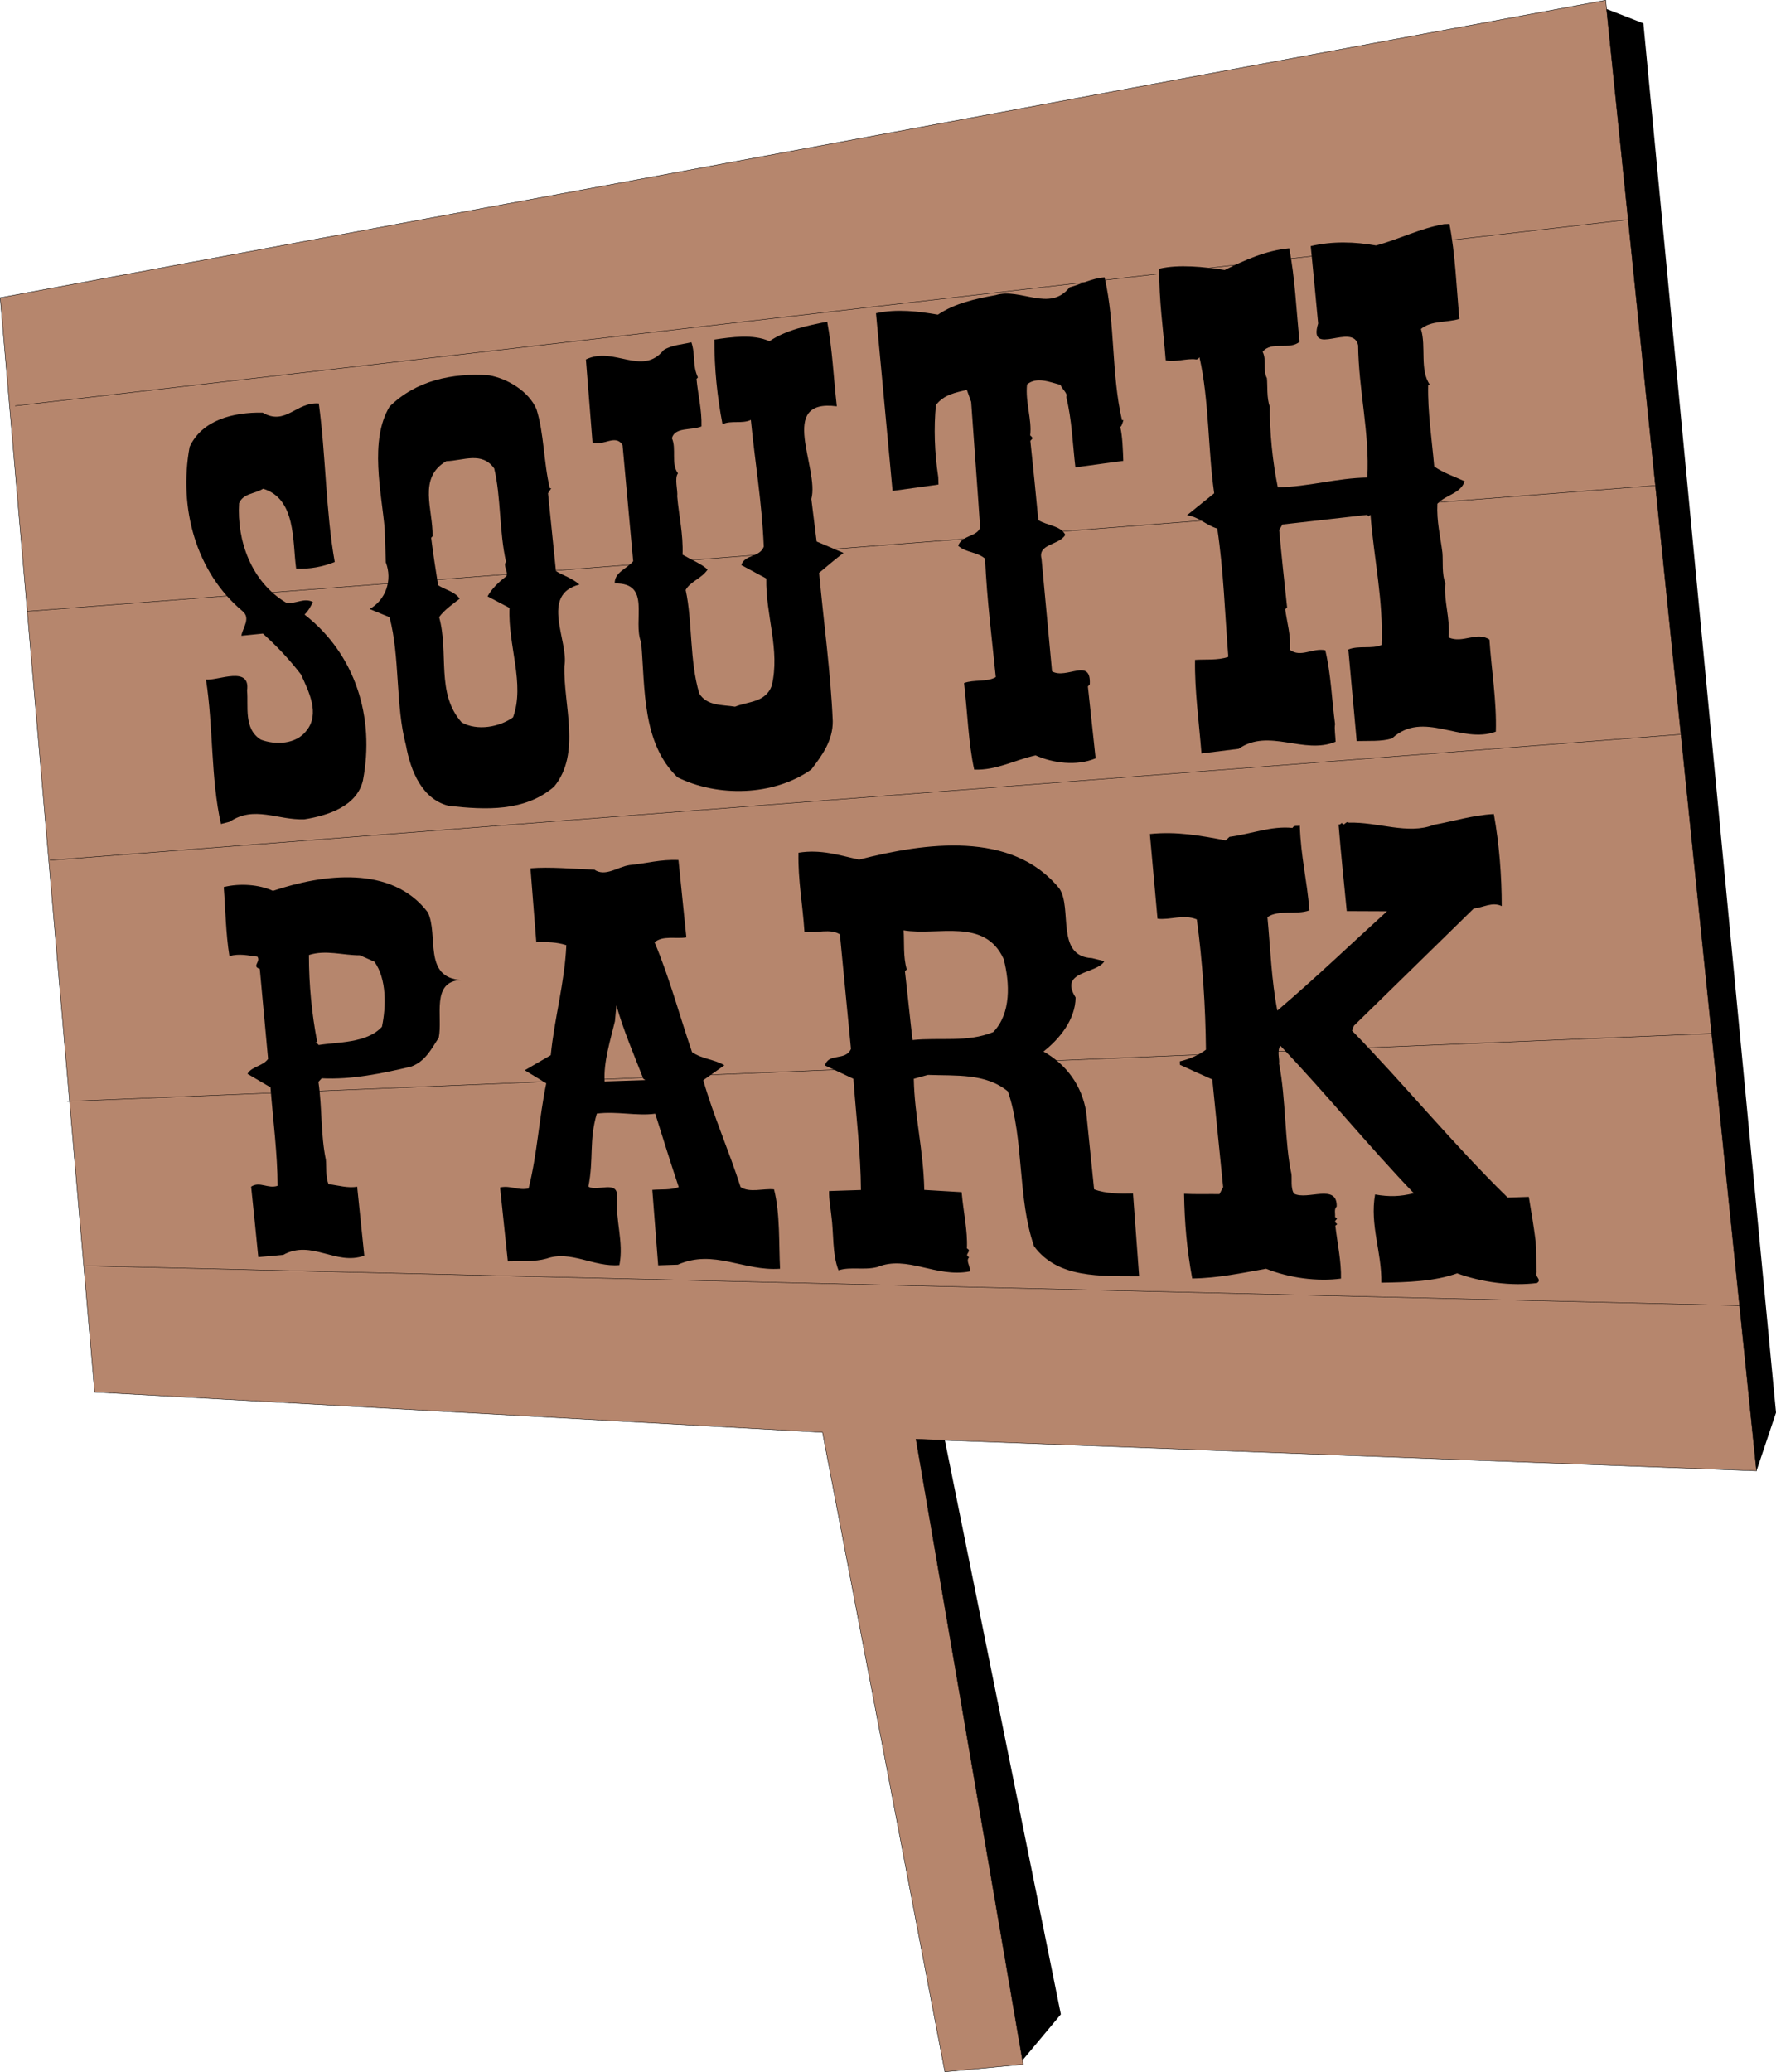 <?xml version="1.0" encoding="utf-8"?>
<!-- Generator: Adobe Illustrator 12.0.1, SVG Export Plug-In . SVG Version: 6.00 Build 51448)  -->
<!DOCTYPE svg PUBLIC "-//W3C//DTD SVG 1.1//EN" "http://www.w3.org/Graphics/SVG/1.1/DTD/svg11.dtd">
<svg  version="1.1" id="Ebene_1" xmlns="http://www.w3.org/2000/svg" xmlns:xlink="http://www.w3.org/1999/xlink" width="454.281" height="529.876"
	 viewBox="0 0 454.281 529.876" overflow="visible" enable-background="new 0 0 454.281 529.876" xml:space="preserve">
<g>
	<polygon points="260.792,527.78 271.357,515.127 240.191,360.94 372.036,369.035 449.294,376.146 454.281,361.251 420.358,5.968 
		408.009,1.165 212.645,328.846 	"/>
	<polygon fill="#B6866D" stroke="#000000" stroke-width="0.105" points="0.056,76.134 410.716,0.062 449.294,376.146 
		234.308,368.036 261.721,527.918 241.691,529.819 210.393,366.296 24.219,355.998 	"/>
	<line stroke="#000000" stroke-width="0.105" x1="430.123" y1="187.784" x2="12.742" y2="220.005"/>
	<line stroke="#000000" stroke-width="0.105" x1="437.91" y1="264.308" x2="17.207" y2="281.654"/>
	<line stroke="#000000" stroke-width="0.105" x1="445" y1="333.873" x2="21.982" y2="323.704"/>
	<g>
		<path d="M370.752,57.274c1.509,7.862,1.778,16.141,2.546,24.278c-3.234,0.984-7.148,0.357-9.838,2.578
			c1.4,4.475-0.41,10.562,2.35,14.366l-0.504,0.016c-0.155,6.785,0.952,13.907,1.553,20.793c2.44,1.679,5.229,2.593,7.781,3.766
			c-1.028,3.173-4.787,3.42-6.973,5.751c-0.229,4.528,0.773,8.388,1.283,12.516c0.196,2.128-0.196,5.531,0.756,7.761
			c-0.486,4.411,1.295,8.999,0.826,13.912c3.568,1.642,7.23-1.616,10.441,0.541c0.489,7.393,1.893,15.886,1.638,23.555
			c-8.933,3.303-18.516-5.679-26.563,1.739c-2.733,0.841-6.009,0.571-9.018,0.668l-2.142-23.413
			c2.604-1.088,6.026-0.069,8.505-1.153c0.516-11.193-1.975-22.163-2.836-33.311l-0.492,0.393l-0.387-0.363l-21.645,2.458
			l-0.832,1.408c0.592,6.636,1.301,13.143,2.021,19.775l-0.486,0.517c0.489,3.5,1.471,6.608,1.213,10.383
			c2.83,2.043,5.76-0.563,9.047,0.083c1.453,6.107,1.664,12.63,2.493,18.88c-0.217,1.138,0.097,3.012,0.146,4.516
			c-8.177,3.404-17.068-3.592-24.806,1.808l-9.504,1.187c-0.636-8.016-1.781-16.267-1.652-23.93
			c2.253-0.199,5.906,0.185,8.514-0.778c-0.855-10.897-1.222-22.187-2.821-32.808c-2.786-0.79-4.872-3.107-7.77-3.39l6.976-5.626
			c-1.623-11.373-1.269-23.691-3.762-34.786c-0.243,0.259-0.48,0.643-0.987,0.535c-2.147-0.308-5.376,0.801-7.652,0.246
			c-0.647-8.391-1.749-15.262-1.638-23.427c4.986-1.166,11.411-0.495,16.711,0.338c5.191-2.555,10.512-4.986,16.523-5.558
			c1.506,7.737,1.752,15.388,2.654,23.897c-2.563,2.218-7.166-0.271-9.457,2.566c1.066,1.975,0.026,4.771,1.096,6.746
			c0.188,1.876-0.085,5.15,0.738,7.258c-0.038,6.656,0.703,14.042,2.048,20.653c7.907-0.13,14.991-2.369,22.898-2.499
			c0.639-11.322-2.229-22.279-2.35-33.828c-1.324-5.984-12.952,3.308-10.228-5.571c-0.592-6.636-1.324-13.77-1.896-19.778
			c5.61-1.311,11.265-1.118,16.696-0.164c5.851-1.569,11.285-4.383,17.402-5.459L370.752,57.274z"/>
		<path d="M282.542,70.928c2.777,12.091,1.67,24.432,4.447,36.523l0.375-0.013c-0.229,0.636-0.331,1.392-0.82,1.784
			c0.571,2.117,0.703,6.256,0.782,8.64c-4.128,0.51-8.124,1.141-12.252,1.652c-0.694-5.88-0.899-12.277-2.341-18.006
			c0.475-0.895-1.069-1.975-1.482-3.092c-2.657-0.667-6.097-2.188-8.543-0.1c-0.475,4.661,1.298,8.999,0.8,13.033
			c0.261,0.243,0.645,0.482,0.53,0.863l-0.486,0.517c0.721,6.757,1.459,14.017,2.039,20.276c2.306,1.433,5.824,1.444,6.902,3.795
			c-1.67,2.691-7.084,2.238-6.082,6.098l2.689,28.793c3.715,2.142,10.055-3.715,9.653,3.33l-0.486,0.519l1.978,18.394
			c-4.834,2.041-10.887,1.232-15.346-0.759c-5.361,1.178-9.92,3.836-15.703,3.647c-1.471-6.608-1.734-14.761-2.602-22.141
			c2.484-0.959,5.897-0.192,8.115-1.519c-0.938-9.513-2.273-19.767-2.739-30.299c-2.194-1.812-4.819-1.477-6.888-3.293
			c1.04-2.796,4.951-2.294,5.625-4.702c-0.727-10.775-1.588-21.923-2.294-32.071l-1.104-3.104c-2.865,0.721-5.862,1.194-7.91,3.898
			c-0.565,5.793-0.363,12.066,0.598,18.439l0.059,1.881l-11.75,1.636l-4.233-45.445c5.362-1.178,10.909-0.478,15.833,0.368
			c4.301-2.902,9.662-4.08,14.78-5c6.34-1.963,13.834,4.45,18.896-1.992C276.695,72.624,279.285,71.159,282.542,70.928z"/>
		<path d="M211.587,82.264c1.373,7.49,1.579,13.888,2.458,21.645c-15.384-2.014-4.384,15.838-6.516,23.692l1.356,10.881l6.875,2.917
			c-2.205,1.704-3.917,3.141-6.239,5.099c1.162,12.645,2.96,25.521,3.488,37.935c0.032,4.896-2.609,8.622-5.502,12.357
			c-9.699,6.844-24.006,7.055-34.216,1.986c-9.073-8.748-8.265-22.586-9.278-34.482c-2.314-5.577,2.77-15.283-6.768-15.101
			c-0.092-2.884,3.145-3.743,4.714-5.676l-2.717-29.672c-1.729-2.959-4.888,0.283-7.68-0.631l-1.693-21.292
			c7.169-3.497,14.332,4.433,19.887-2.402c2.092-1.323,4.727-1.408,7.094-1.986c1.112,3.354,0.186,5.77,1.671,8.985l-0.363,0.39
			c0.384,4.131,1.384,7.866,1.271,12.138c-2.602,1.09-6.778,0.095-7.563,3.009c1.219,2.723-0.29,6.539,1.547,8.99
			c-0.962,1.288,0.016,4.395-0.186,5.908c0.41,4.885,1.567,9.618,1.361,14.899c2.048,1.189,5.104,2.473,6.403,3.812
			c-1.559,2.31-4.422,3.031-5.609,5.205c1.765,7.979,0.965,18.176,3.495,26.508c1.988,3.199,5.868,2.823,9.149,3.346
			c3.221-1.361,7.753-1.005,9.371-5.328c2.213-9.237-1.588-18.029-1.39-27.454l-6.39-3.435c0.914-2.792,4.709-1.91,5.75-4.707
			c-0.502-11.662-2.187-21.023-3.309-32.416c-2.225,1.078-5.147,0.042-7.247,1.115c-1.356-6.989-2.095-14.247-2.083-21.656
			c4.374-0.645,9.999-1.455,14.077,0.423C201.107,84.362,206.347,83.313,211.587,82.264z"/>
		<path d="M81.545,103.173c1.815,13.377,1.771,27.567,4.075,40.553c-3.1,1.23-6.344,1.837-9.864,1.701
			c-0.98-7,0.05-17.833-8.448-20.446c-2.092,1.324-5.111,1.17-6.158,3.715c-0.573,9.437,3.037,20.12,12.126,25.475
			c2.521,0.296,4.475-1.4,6.773-0.218c-0.59,1.148-1.181,2.298-2.156,3.208c13.011,10.128,18.054,26.288,14.936,42.461
			c-1.545,6.58-9.003,8.956-14.999,9.904c-6.899,0.223-12.8-3.605-19.066,0.617l-2.243,0.574
			c-2.64-11.717-1.937-24.926-3.831-36.918c3.148,0.275,11.435-3.636,10.512,2.798c0.381,4.006-0.938,9.826,3.546,12.568
			c3.687,1.387,8.955,1.217,11.604-2.259c3.625-4.386,0.549-10.189-1.345-14.396c-3.015-3.921-6.135-7.21-9.756-10.484l-5.508,0.555
			c0.311-2.019,2.492-4.475,0.299-6.289c-11.873-9.913-16.422-26.339-13.54-42.003c3.168-6.883,11.139-8.9,18.677-8.767
			C73.07,108.973,75.756,102.732,81.545,103.173z"/>
		<path d="M137.22,104.637c1.96,6.215,1.824,13.627,3.417,20.231l0.376-0.012l-0.836,1.283l2.024,19.9
			c1.922,1.192,4.075,1.752,6.013,3.447c-10.213,2.59-2.669,14.527-3.845,20.843c-0.308,9.929,4.364,22.336-2.644,30.85
			c-7.452,6.394-17.386,5.962-26.965,4.891c-6.709-1.667-9.7-8.728-10.922-15.469c-2.717-10.208-1.484-22.554-4.2-32.763
			l-5.09-2.096c4.069-2.266,5.915-7.349,4.134-11.937c-0.073-2.257-0.202-6.271-0.277-8.53c-0.801-9.267-3.996-22.598,1.248-31.307
			c6.691-6.621,16.043-8.681,25.482-7.982C129.937,96.836,135.318,100.178,137.22,104.637z M114.169,117.939
			c-7.396,4.258-3.365,12.415-3.521,19.201l-0.365,0.388c0.51,4.126,1.143,8.125,1.774,12.123c1.796,1.197,4.321,1.617,5.511,3.463
			c-1.837,1.44-3.803,2.76-5.247,4.69c2.559,9.209-0.876,19.491,5.769,26.936c3.965,2.257,9.708,1.192,13.143-1.304
			c3.114-8.514-1.349-18.415-0.905-27.973l-5.621-2.958c1.068-1.917,2.771-3.605,4.854-5.18c0.458-1.396-0.962-2.606-0.117-3.637
			c-1.752-7.604-1.296-16.784-3.032-23.886C123.254,115.386,118.561,117.797,114.169,117.939z"/>
	</g>
	<g>
		<path d="M382.105,208.172c1.377,7.616,2.021,15.883,2.019,23.543c-2.426-1.178-4.761,0.404-7.137,0.606l-30.674,30l-0.463,1.27
			c12.858,13.147,26.191,29.416,39.806,42.661l5.394-0.173c0.618,3.621,1.248,7.491,1.743,11.244
			c0.07,2.133,0.193,5.897,0.264,8.027c-0.595,1.151,1.438,1.837,0.088,2.76c-6.504,0.838-14.068-0.173-20.423-2.479
			c-5.833,2.071-12.609,2.294-19.386,2.388c0.126-7.793-2.988-14.725-1.608-22.553c3.662,0.636,6.422,0.545,9.908-0.319
			c-11.563-12.056-22.811-25.884-34.116-37.696c-0.967,1.286-0.141,3.519-0.357,4.529c1.802,9.111,1.412,20.297,3.176,28.277
			c0.161,1.125-0.258,3.65,0.662,5.001c3.448,1.772,11.089-2.745,10.907,3.29c-0.732,0.65-0.319,1.767-0.419,2.648l0.521,0.486
			c-0.246,0.258-0.612,0.521-0.475,0.894l0.516,0.486l-0.489,0.393c0.524,4.503,1.556,9.243,1.444,13.515
			c-6.129,0.826-13.318-0.196-19.169-2.52c-6.117,1.078-12.229,2.405-18.882,2.496c-1.371-7.491-1.966-14.253-2.08-21.656
			c2.895,0.158,6.53,0.038,9.044,0.082l0.946-1.787l-2.774-27.536c-2.675-1.169-5.479-2.458-8.282-3.75l-0.029-0.876
			c2.49-0.586,4.723-1.535,6.686-2.982c-0.1-10.794-0.855-22.573-2.338-33.324c-3.434-1.396-6.773,0.22-10.049-0.177l-1.957-21.661
			c6.885-0.725,13.201,0.453,19.389,1.633l0.979-0.911c5.376-0.675,10.705-2.858,16.125-2.279c0.352-0.765,1.242-0.417,1.863-0.563
			c0.261,8.027,1.828,13.753,2.458,21.643c-3.349,1.239-7.793-0.249-10.743,1.73c0.762,8.011,1.025,16.165,2.531,23.902
			c9.533-8.095,19.031-17.191,28.061-25.395l-10.298-0.044c-0.759-7.885-1.468-14.268-2.098-22.157
			c0.378,0.113,0.618-0.271,0.864-0.404c0.539,1.112,0.984-0.659,1.758-0.057c7.4-0.24,15.167,3.151,21.741,0.552
			C371.869,210.01,376.588,208.477,382.105,208.172z"/>
		<path d="M270.964,227.213c3.428,5.038-1.072,17.364,8.361,17.813l3.164,0.776c-1.898,3.327-11.725,2.388-7.359,9.28
			c-0.067,5.651-4.055,10.553-8.215,13.828c5.883,3.322,9.826,8.722,10.922,15.466l2.021,19.775
			c3.053,1.157,7.069,1.151,9.955,1.058l1.564,21.17c-9.926-0.053-20.83,0.551-26.871-7.667c-4.289-12.293-2.514-27.293-6.68-39.589
			c-5.678-4.714-13.313-3.964-20.479-4.236l-3.609,0.996c0.188,9.662,2.47,18.129,2.678,28.418l9.563,0.568
			c0.407,4.887,1.573,9.87,1.342,14.399c1.529,0.703-0.955,1.538,0.574,2.241c-0.97,1.037,0.451,2.244,0.117,3.639
			c-8.607,1.658-15.955-4.257-23.641-1.119c-3.488,0.867-6.661-0.161-9.894,0.82c-1.642-4.213-1.182-9.378-1.834-14.004
			c-0.19-2.004-0.631-3.996-0.579-6.258l8.153-0.264c-0.05-9.293-1.241-18.92-1.925-28.441l-7.269-3.407
			c0.898-3.296,5.24-1.049,6.645-4.233l-2.832-29.292c-2.436-1.553-5.912-0.311-9.06-0.586c-0.491-7.392-1.685-13.255-1.535-20.292
			c5.745-0.939,10.443,0.668,15.501,1.759C236.558,215.52,258.806,212.288,270.964,227.213z M231.129,237.921
			c0.214,2.755-0.153,6.911,0.826,10.018l-0.489,0.393c0.691,5.88,1.26,11.763,1.951,17.643c6.885-0.725,14.086,0.674,20.654-2.049
			c4.617-4.796,4.239-12.568,2.66-18.671C251.869,234.612,239.968,239.394,231.129,237.921z"/>
		<path d="M109.43,233.32c2.824,5.81-1.342,16.745,8.596,17.301c-7.903,0.256-4.717,9.445-5.801,14.753
			c-1.796,2.697-3.321,6.008-7.044,7.385c-7.352,1.746-15.209,3.381-22.882,3l-0.85,0.908c0.964,6.498,0.564,13.541,1.9,19.904
			c0.174,1.5-0.104,4.523,0.705,6.255c2.396,0.302,5.058,1.093,7.304,0.642l1.827,17.648c-7.323,2.622-13.446-4.213-20.725-0.211
			l-6.385,0.586c-0.567-5.883-1.289-12.642-1.838-18.023c2.213-1.453,4.288,0.615,6.773-0.22c-0.013-8.159-1.172-16.79-1.819-25.181
			l-5.889-3.451c1.068-1.916,3.832-1.881,5.276-3.812L66.45,247.77c-2.156-0.683,0.319-1.768-0.604-3.119
			c-2.52-0.296-4.548-0.858-7.162-0.145c-0.939-5.747-1.025-12.272-1.45-17.659c4.11-1.012,9.019-0.668,12.589,0.974
			C82.618,223.515,100.247,221.186,109.43,233.32z M92.081,244.304c-4.395,0.016-8.713-1.477-13.062-0.079
			c-0.003,7.66,0.738,15.044,2.098,22.157l-0.489,0.393c0.498-0.144,0.634,0.231,0.894,0.472c4.622-0.776,12.293-0.396,16.173-4.666
			c1.088-5.184,1.238-12.22-1.919-16.639L92.081,244.304z"/>
		<path d="M175.561,239.719c-2.622,0.461-6.045-0.558-8.121,1.267c3.809,9.044,6.382,18.754,9.573,28.071
			c2.569,1.799,5.71,1.822,8.271,3.372l-5.401,3.817c2.688,9.328,6.614,18.117,9.548,27.316c2.31,1.556,5.786,0.313,8.558,0.601
			c1.583,6.226,1.204,13.901,1.537,20.294c-9.271,0.674-16.992-5.104-26.152-1.037l-5.019,0.161l-1.503-19.289
			c2.254-0.199,4.775,0.097,6.757-0.721c-2.084-6.211-4.047-12.554-6.006-18.765c-4.75,0.653-9.817-0.688-14.944-0.021
			c-2.038,6.847-0.754,11.575-2.158,18.653c2.181,1.436,7.352-1.746,7.359,2.399c-0.554,6.17,1.762,11.745,0.573,17.687
			c-6.51,0.586-12.431-3.867-18.637-1.658c-2.987,0.85-6.636,0.592-9.898,0.697l-1.992-18.896c2.742-0.592,4.548,0.858,7.292,0.267
			c2.228-8.736,2.681-18.044,4.529-26.892l-5.508-3.34l6.656-3.855c0.945-9.574,3.546-18.448,3.986-28.131
			c-2.411-0.801-4.925-0.845-7.683-0.756l-1.491-18.913c5.01-0.413,10.803,0.152,16.334,0.35c2.824,1.917,5.88-0.691,9.003-1.17
			c4.132-0.385,7.988-1.513,12.516-1.283L175.561,239.719z M157.665,257.124l-0.371,4.03c-1.219,5.061-2.93,10.393-2.641,15.406
			l10.411-0.337l-0.514-0.36C162.085,269.537,159.507,263.594,157.665,257.124z"/>
	</g>
	<line stroke="#000000" stroke-width="0.105" x1="423.455" y1="124.166" x2="6.978" y2="156.343"/>
	<line stroke="#000000" stroke-width="0.105" x1="416.514" y1="56.162" x2="3.863" y2="103.794"/>
</g>
</svg>

